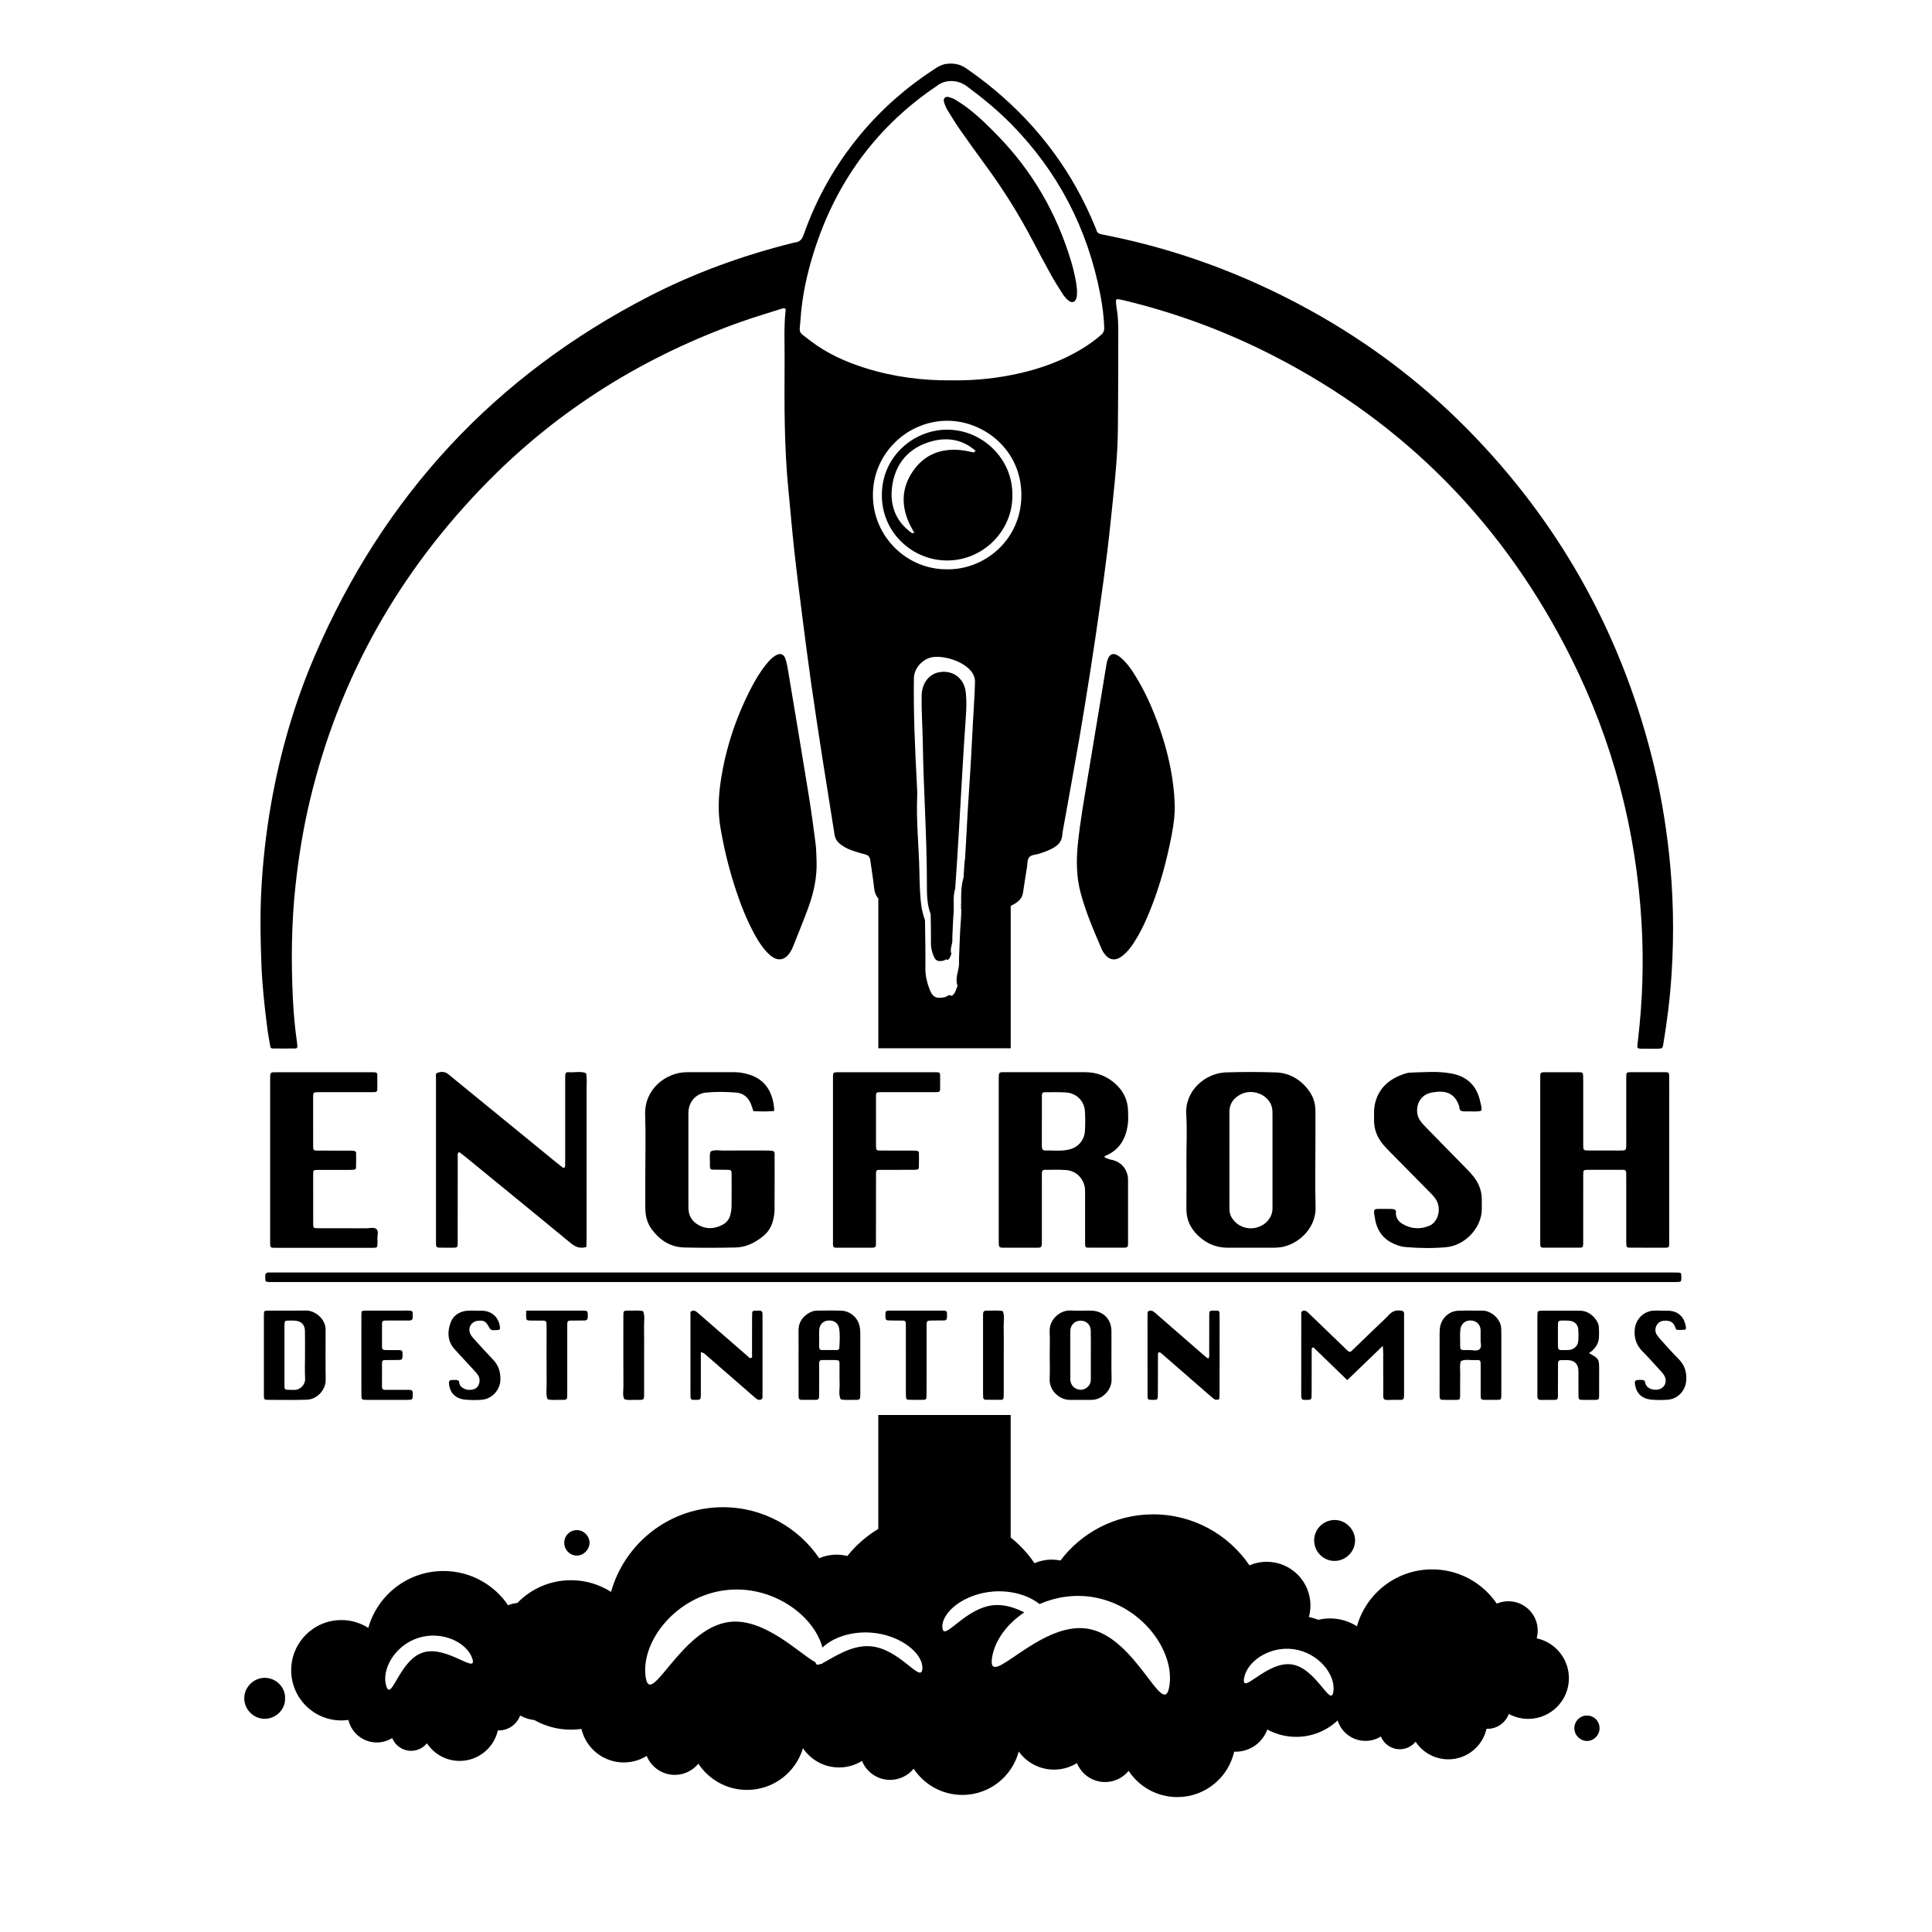<?xml version="1.0" encoding="utf-8"?>
<!-- Generator: Adobe Illustrator 26.3.1, SVG Export Plug-In . SVG Version: 6.00 Build 0)  -->
<svg version="1.1" id="Layer_1" xmlns="http://www.w3.org/2000/svg" xmlns:xlink="http://www.w3.org/1999/xlink" x="0px" y="0px"
	 viewBox="0 0 1080 1080" style="enable-background:new 0 0 1080 1080;" xml:space="preserve">
<g>
	<path d="M315.91,651.93c-0.02,0.69-0.79,1.16-1.29,0.78c-1.51-1.17-3.01-2.37-4.49-3.58c-19.18-15.67-38.35-31.34-57.53-47
		c-0.87-0.71-1.68-1.49-2.61-2.09c-1.75-1.12-3.79-0.96-5.51-0.32c-1.35,0.5-0.6,2.27-0.76,3.47c-0.02,0.16,0,0.32,0,0.48
		c0,29.89,0,59.79,0,89.68c0,0.96-0.03,1.92,0.07,2.87c0.07,0.69,0.6,1.18,1.27,1.2c2.23,0.07,4.47,0.06,6.71,0.06
		c4.46,0.01,4.08,0.22,4.08-4.18c0-15.51-0.01-31.01,0.02-46.52c0-0.87-0.4-1.89,0.78-2.81c1.29,1,2.67,2.01,3.99,3.09
		c19.54,15.98,39.11,31.93,58.58,47.99c2.55,2.11,5.09,3.01,8.58,2.03c0.04-1.67,0.11-3.4,0.11-5.12
		c0.01-27.82,0.02-55.63-0.01-83.45c0-2.85,0.33-5.73-0.28-8.57c-2.91-1.25-5.95-0.39-8.92-0.54c-2.61-0.13-2.68,0.07-2.74,2.64
		c-0.03,1.12-0.01,2.24-0.01,3.36c0,14.23,0,28.46,0,42.68C315.94,649.37,315.94,650.65,315.91,651.93z"/>
	<path d="M360.64,623.15c0.41,11.33,0.08,22.69,0.08,34.04c0,5.91,0,11.83,0,17.74c0,4.42,0.9,8.59,3.56,12.2
		c4.49,6.11,10.43,10,18.11,10.21c9.57,0.27,19.16,0.2,28.74,0.02c5.97-0.11,11.09-2.73,15.64-6.47c2.66-2.2,4.42-5.07,5.29-8.38
		c0.53-1.99,0.89-4.09,0.91-6.14c0.09-10.23,0.04-20.46,0.04-30.69c0-0.48,0.08-1.01-0.09-1.42c-0.16-0.38-0.59-0.85-0.96-0.91
		c-1.09-0.17-2.22-0.19-3.33-0.2c-7.99-0.01-15.97-0.08-23.96,0.03c-2.49,0.03-5.06-0.68-7.48,0.51c-0.8,2.49-0.16,5.05-0.35,7.57
		c-0.04,0.47,0.03,0.96,0.08,1.43c0.08,0.75,0.57,1.13,1.27,1.15c2.87,0.05,5.75,0.03,8.62,0.09c1.85,0.04,2.14,0.33,2.15,2.32
		c0.03,6.07,0.06,12.15-0.02,18.22c-0.02,1.58-0.3,3.19-0.7,4.72c-0.63,2.42-2.1,4.32-4.34,5.47c-3.86,1.99-7.92,2.61-12.01,0.84
		c-4.08-1.77-6.75-4.76-7.01-9.45c-0.07-1.28-0.06-2.56-0.06-3.83c0-15.82,0-31.64,0-47.47c0-1.28-0.04-2.56,0.07-3.83
		c0.46-5.35,4.39-9.63,9.76-10.16c5.56-0.54,11.17-0.44,16.75-0.02c4.01,0.31,6.79,2.56,8.33,6.27c0.54,1.31,0.93,2.69,1.41,4.12
		c3.86,0.19,7.65,0.31,11.65-0.08c-0.04-2.72-0.47-5.18-1.23-7.61c-2.12-6.84-6.73-11.09-13.53-12.97
		c-2.45-0.68-4.98-1.12-7.56-1.12c-8.78,0.02-17.57,0.01-26.35,0.01C372.23,599.37,360.12,608.87,360.64,623.15z"/>
	<path d="M155,711.33c-1.44,0-2.88-0.01-4.32,0.01c-0.48,0-1-0.06-1.42,0.12c-0.37,0.16-0.79,0.56-0.89,0.94
		c-0.16,0.6-0.1,1.27-0.09,1.91c0.02,2.08,0.18,2.28,2.06,2.34c1.44,0.04,2.88,0.02,4.32,0.02c129.79,0,259.58,0,389.37,0
		c129.63,0,259.26,0,388.89,0c1.44,0,2.88,0.02,4.32-0.01c2.6-0.05,2.66-0.12,2.64-2.73c-0.01-2.44-0.08-2.53-2.3-2.58
		c-1.44-0.04-2.88-0.01-4.32-0.01C673.84,711.33,414.42,711.33,155,711.33z"/>
	<path d="M779.57,676.12c-0.96-0.42-2.18-0.28-3.29-0.32c-1.12-0.04-2.24-0.01-3.36-0.01c-5.04,0.02-5.42-0.56-4.29,5.36
		c0.15,0.79,0.23,1.59,0.45,2.36c1.32,4.65,3.88,8.37,8.15,10.8c2.67,1.52,5.55,2.55,8.59,2.81c7.49,0.64,15.03,0.75,22.51,0.08
		c9.47-0.86,17.8-8.67,19.65-17.78c0.58-2.85,0.28-5.74,0.34-8.61c0.1-4.65-1.4-8.81-4.14-12.51c-1.14-1.53-2.45-2.96-3.78-4.33
		c-7.7-7.9-15.45-15.75-23.16-23.65c-1.22-1.25-2.43-2.55-3.43-3.99c-3.43-4.94-1.66-14.23,6.65-15.6c1.26-0.21,2.53-0.44,3.8-0.48
		c5.84-0.18,9.31,2.25,11.31,7.71c0.37,1.01,0.05,2.48,1.17,2.96c0.96,0.42,2.18,0.38,3.27,0.34c2.68-0.09,5.4,0.38,7.99-0.33
		c0.48-1.79-0.17-3.32-0.49-4.87c-1.86-9-7.18-14.3-16.26-15.99c-7.6-1.41-15.29-0.68-22.94-0.47c-1.1,0.03-2.22,0.35-3.27,0.7
		c-8.65,2.84-14.75,8.23-16.59,17.47c-0.52,2.63-0.27,5.41-0.34,8.13c-0.13,5.19,1.65,9.72,4.89,13.69c1.31,1.6,2.78,3.08,4.24,4.57
		c7.62,7.75,15.26,15.49,22.91,23.22c1.71,1.73,3.15,3.6,3.79,6c1.24,4.71-0.91,10.19-4.96,11.85c-5.18,2.11-10.31,1.78-15.16-1.16
		c-1.86-1.13-3.05-2.74-3.47-4.93C780.15,678.11,780.82,676.66,779.57,676.12z"/>
	<path d="M489.67,612.42c0.08-1.6,0.3-1.82,2.04-1.88c1.12-0.04,2.24-0.01,3.35-0.01c8.63,0,17.25,0,25.88,0
		c1.12,0,2.24,0.02,3.35-0.06c0.69-0.05,1.22-0.55,1.23-1.23c0.05-2.87,0.03-5.74,0-8.62c-0.01-0.71-0.51-1.13-1.22-1.19
		c-0.63-0.06-1.28-0.05-1.91-0.05c-17.89,0-35.78,0-53.67,0c-0.16,0-0.32,0-0.48,0c-2.34,0.07-2.52,0.21-2.59,2.34
		c-0.04,1.12-0.01,2.24-0.01,3.36c0,14.39,0,28.77,0,43.16c0,14.39,0,28.77,0,43.16c0,1.44,0.02,2.88,0,4.32
		c-0.02,1.15,0.44,1.77,1.67,1.77c6.71-0.01,13.42,0.02,20.13-0.01c1.88-0.01,2.21-0.36,2.22-2.25c0.03-8.31,0.01-16.62,0.02-24.94
		c0-4.8-0.02-9.59,0.02-14.39c0.01-1.63,0.32-1.93,1.96-1.94c5.91-0.03,11.82-0.01,17.73-0.02c1.12,0,2.24,0.01,3.34-0.14
		c0.35-0.05,0.89-0.58,0.9-0.9c0.09-2.87,0.11-5.75,0.06-8.62c-0.01-0.33-0.53-0.86-0.88-0.92c-0.93-0.17-1.9-0.17-2.86-0.17
		c-5.91-0.01-11.82,0.01-17.73-0.02c-2.24-0.01-2.53-0.27-2.53-2.43c-0.03-9.27-0.01-18.54-0.01-27.81
		C489.67,612.74,489.66,612.58,489.67,612.42z"/>
	<path d="M784.58,733.2c-0.65-0.6-1.31-0.49-1.93-0.58c-2.58-0.36-4.54,0.56-6.32,2.48c-2.27,2.46-4.8,4.69-7.21,7.01
		c-4.14,3.99-8.27,7.99-12.42,11.98c-1.99,1.91-1.98,2.41-4.52-0.13c-2.37-2.37-4.82-4.66-7.24-6.99c-4.6-4.43-9.21-8.86-13.8-13.3
		c-0.87-0.84-1.86-1.38-3-0.82c-1.06,0.51-0.71,1.65-0.72,2.55c-0.02,14.38,0,28.76-0.02,43.14c-0.01,4.56,0.08,4.01,4.29,3.97
		c0.92-0.01,1.46-0.57,1.48-1.5c0.04-1.28,0.05-2.55,0.05-3.83c0.01-7.35,0-14.7,0.02-22.05c0-0.72-0.27-1.64,0.95-1.97
		c6.23,6.03,12.51,12.1,18.94,18.33c6.53-6.29,12.83-12.35,19.87-19.13c0.12,2.08,0.23,3.17,0.24,4.26
		c0.02,5.59-0.08,11.19,0.03,16.78c0.23,11.62-2.11,8.76,9.71,9.14c0.16,0.01,0.32,0,0.48-0.02c0.7-0.08,1.2-0.46,1.3-1.15
		c0.11-0.79,0.12-1.59,0.12-2.39c0.01-14.38,0.01-28.76,0-43.14C784.88,734.88,785.03,733.9,784.58,733.2z"/>
	<path d="M648.61,756.09c0.51,0.38,1,0.78,1.48,1.2c8.31,7.23,16.61,14.47,24.92,21.7c1.08,0.94,2.19,1.86,3.28,2.8
		c0.95,0.82,1.99,0.88,3.27,0.39c0.06-1.04,0.19-2.14,0.19-3.25c0.01-14.22,0.01-28.43,0.01-42.65c0-0.8-0.01-1.6-0.06-2.39
		c-0.04-0.72-0.41-1.18-1.16-1.21c-0.8-0.04-1.59-0.07-2.39-0.05c-1.95,0.05-2.17,0.23-2.17,2.24c-0.03,6.87,0.01,13.74-0.03,20.61
		c-0.01,1.21,0.28,2.48-0.41,4.01c-0.97-0.48-1.65-1.08-2.34-1.68c-6.14-5.35-12.29-10.69-18.43-16.03
		c-3.01-2.62-6.02-5.25-9.03-7.87c-0.72-0.63-1.44-1.22-2.49-1.28c-0.85-0.05-1.67,0.4-1.74,1.16c-0.04,0.48-0.04,0.96-0.04,1.44
		c0,14.86-0.01,29.71,0.01,44.57c0,2.64,0.12,2.7,2.67,2.74c3.01,0.05,3.07,0,3.11-3.23c0.02-1.76,0-3.51,0.01-5.27
		c0.01-5.75,0.02-11.5,0.04-17.25C647.31,756.1,648.07,755.7,648.61,756.09z"/>
	<path d="M426.25,778.17c0-13.75,0-27.49,0-41.24c0-0.8-0.02-1.6-0.01-2.4c0.02-1.12-0.44-1.84-1.63-1.88
		c-0.96-0.03-1.92-0.01-2.87,0.03c-0.71,0.03-1.21,0.38-1.25,1.13c-0.06,1.12-0.08,2.23-0.08,3.35c-0.01,6.71,0,13.43-0.02,20.14
		c0,0.59,0.3,1.35-0.39,1.73c-0.94,0.52-1.43-0.38-1.97-0.85c-2.92-2.49-5.79-5.02-8.69-7.54c-6.51-5.66-13.02-11.32-19.53-16.98
		c-0.89-0.78-1.86-1.32-3.03-0.86c-1.16,0.47-0.8,1.61-0.8,2.49c-0.02,14.71-0.03,29.41-0.01,44.12c0,3.13,0.13,3.2,3.23,3.13
		c2.31-0.05,2.51-0.22,2.57-2.41c0.04-1.6,0.01-3.2,0.01-4.8c0-6.38,0-12.77,0-19.48c1.8,0.35,2.48,1.26,3.29,1.96
		c8.33,7.22,16.64,14.47,24.95,21.71c0.84,0.73,1.7,1.46,2.54,2.19c0.92,0.81,1.98,1.1,3.08,0.51c0.84-0.45,0.56-1.39,0.61-2.15
		C426.28,779.45,426.25,778.81,426.25,778.17z"/>
	<path d="M265.1,776.51c-1.85,0.63-3.76,0.63-5.6-0.21c-1.54-0.71-2.63-1.76-2.8-3.56c-0.1-0.98-0.79-1.3-1.67-1.32
		c-0.8-0.02-1.6-0.04-2.39-0.01c-1.27,0.06-1.72,0.57-1.66,1.78c0.28,5.25,3.55,8.7,9.17,9.23c3,0.28,6.07,0.29,9.08,0.06
		c6.2-0.47,10.36-5.89,10.5-11.11c0.12-4.41-1.01-8.11-4.09-11.31c-3.43-3.56-6.73-7.25-10.06-10.9c-0.86-0.94-1.76-1.88-2.4-2.97
		c-2.01-3.45-0.02-7.39,3.87-7.85c3.37-0.4,4.6,0.22,6.35,3.63c0.6,1.17,1.31,1.7,2.58,1.61c0.79-0.06,1.59-0.03,2.39-0.09
		c0.71-0.05,1.21-0.42,1.15-1.19c-0.46-5.51-4.06-9.16-9.5-9.59c-1.43-0.11-2.87-0.02-4.3-0.02c0-0.01,0-0.02,0-0.03
		c-1.44,0-2.88-0.09-4.3,0.02c-4.76,0.36-8.31,2.81-9.75,7.25c-1.5,4.64-1.51,9.46,1.88,13.6c0.81,0.99,1.69,1.92,2.55,2.85
		c3.13,3.4,6.27,6.8,9.41,10.2c0.87,0.94,1.73,1.87,2.21,3.09C268.75,772.36,267.57,775.67,265.1,776.51z"/>
	<path d="M306.08,782.16c2.64,0.79,5.35,0.21,8.02,0.38c0.48,0.03,0.96,0,1.43-0.02c0.91-0.05,1.49-0.49,1.52-1.44
		c0.04-1.12,0.05-2.23,0.05-3.35c0-11.82,0-23.64,0-35.45c0-4.4-0.33-4.07,4.16-4.08c1.91-0.01,3.83-0.01,5.74-0.05
		c0.92-0.02,1.46-0.53,1.54-1.46c0.03-0.32,0.02-0.64,0.02-0.96c0.07-2.84-0.08-3.06-2.78-3.08c-6.7-0.03-13.41-0.01-20.11-0.01
		c-3.65,0-7.31,0-11.53,0c0,1.77-0.04,3.03,0.02,4.28c0.03,0.7,0.51,1.15,1.22,1.21c0.79,0.07,1.59,0.06,2.39,0.07
		c2.07,0.02,4.15-0.01,6.22,0.04c0.87,0.02,1.5,0.46,1.52,1.46c0.01,0.96,0.03,1.92,0.03,2.87c0,10.54-0.05,21.08,0.03,31.62
		C305.61,776.84,305.02,779.56,306.08,782.16z"/>
	<path d="M520.2,738.2c2.55-0.06,5.1-0.04,7.65-0.05c0.98-0.01,1.38-0.63,1.51-1.49c0.05-0.31,0.02-0.64,0.03-0.96
		c0.08-2.89-0.04-3.06-2.74-3.07c-9.57-0.02-19.13-0.01-28.7,0c-0.64,0-1.28,0.02-1.9,0.11c-0.71,0.1-1.09,0.59-1.09,1.3
		c-0.01,0.95-0.03,1.91,0.07,2.86c0.07,0.67,0.52,1.15,1.25,1.2c0.79,0.05,1.59,0.07,2.39,0.08c2.07,0.02,4.14,0.02,6.22,0.04
		c0.94,0.01,1.44,0.5,1.46,1.45c0.02,0.96,0.03,1.91,0.03,2.87c0,11.65,0,23.29,0.01,34.94c0,1.27,0.02,2.55,0.1,3.82
		c0.05,0.71,0.56,1.15,1.25,1.17c2.39,0.06,4.78,0.09,7.17,0.07c2.94-0.02,3.02-0.08,3.04-2.84c0.03-6.38,0.01-12.76,0.01-19.14
		c0-0.96,0-1.91,0-2.87c0-5.74-0.02-11.49,0.02-17.23C517.97,738.57,518.32,738.25,520.2,738.2z"/>
	<path d="M359.54,733c-2.65-0.75-5.35-0.21-8.03-0.38c-0.16-0.01-0.32,0-0.48,0c-2.36,0.07-2.5,0.18-2.56,2.32
		c-0.03,1.11-0.01,2.23-0.01,3.35c0,12.27-0.04,24.54,0.03,36.81c0.01,2.34-0.58,4.74,0.47,7.02c2.3,0.89,4.7,0.23,7.05,0.42
		c0.63,0.05,1.27,0.03,1.91,0c1.83-0.08,2.07-0.34,2.13-2.35c0.04-1.11,0.01-2.23,0.01-3.35c0-6.37,0-12.75,0-19.12
		c0-5.58,0.07-11.16-0.03-16.73C359.99,738.32,360.59,735.6,359.54,733z"/>
	<path d="M560.53,732.92c-2.83-0.61-5.7-0.16-8.55-0.29c-0.32-0.01-0.64-0.01-0.96,0.03c-0.91,0.1-1.43,0.59-1.46,1.54
		c-0.02,0.64-0.03,1.28-0.03,1.92c0,14.24,0,28.47,0,42.71c0,0.8,0.03,1.6,0.08,2.39c0.05,0.73,0.49,1.22,1.2,1.23
		c3.03,0.05,6.07,0.07,9.1,0.03c0.69-0.01,1.08-0.6,1.12-1.3c0.05-0.96,0.07-1.92,0.07-2.87c0.01-6.88,0-13.76,0-20.64
		c0-5.44,0.09-10.88-0.04-16.32C561.01,738.54,561.73,735.66,560.53,732.92z"/>
	<path d="M525.4,375.71c-5.91,0.87-10.09,6.07-10.2,13.18c-0.14,8.94,0.52,17.87,0.66,26.79c0.4,25.86,2.26,51.66,2.28,77.53
		c0,5.95-0.09,12.08,2.12,17.84c0.06,5.37,0.21,10.74,0.13,16.1c-0.03,2.44,0.5,4.7,1.36,6.9c1.16,2.97,2.36,3.61,5.48,3
		c0.6-0.12,1.14-0.52,1.71-0.78c1.04,0.78,1.4-0.2,1.94-0.74c0.32-0.77,0.65-1.54,0.97-2.31c-0.96-2.48,0.33-4.79,0.52-7.18
		c0.02-0.79,0.01-1.6,0.01-2.39c0.23-4.25,0.27-8.54,0.66-12.77c0.43-4.72-0.54-9.52,0.93-14.16c0.79-10.97,1.46-21.96,2.11-32.93
		c1.26-21.17,2.35-42.35,3.86-63.5c0.31-4.3,0.4-8.64-0.02-12.93C539.15,379.37,533.07,374.59,525.4,375.71z"/>
	<path d="M558.32,695.22c0.07,1.87,0.38,2.24,2.26,2.25c6.55,0.03,13.11,0.01,19.66,0.01c0.16,0,0.32-0.01,0.48-0.02
		c1.18-0.05,1.67-0.73,1.67-1.85c0-1.12,0.02-2.24,0.02-3.36c0-9.28,0-18.55,0-27.83c0-2.88,0.01-5.76,0.01-8.64
		c0-1.09,0.37-1.84,1.61-1.84c3.99,0.02,8.01-0.17,11.98,0.13c5.74,0.43,10,4.9,10.51,10.63c0.11,1.27,0.05,2.56,0.05,3.84
		c0,8.8-0.01,17.59,0.01,26.39c0.01,2.41,0.12,2.52,2.33,2.53c6.39,0.03,12.79,0.03,19.18,0c2.22-0.01,2.5-0.3,2.5-2.48
		c0.02-11.84,0.02-23.67,0-35.51c0-0.95-0.09-1.93-0.35-2.84c-1.41-5-4.83-7.71-9.88-8.51c-0.57-0.22-1.14-0.48-1.72-0.64
		c-0.63-0.18-1.18-0.37-1.21-1.15c8.58-3.39,12.3-10.19,13.14-18.93c0.2-2.06,0.07-4.16,0.03-6.24c-0.12-5.71-2.23-10.56-6.31-14.56
		c-4.91-4.83-10.82-7.24-17.7-7.24c-14.39-0.01-28.77-0.02-43.16,0c-5.49,0.01-5.13-0.67-5.13,5.15c0,29.27,0,58.54,0,87.81
		C558.31,693.3,558.28,694.26,558.32,695.22z M582.4,626.74c0.01,0,0.01,0,0.02,0c0-4.79,0-9.59,0-14.38c0-1.13,0.47-1.81,1.66-1.8
		c3.99,0.03,8-0.14,11.97,0.15c5.82,0.43,10.09,4.79,10.44,10.58c0.22,3.66,0.22,7.36-0.02,11.02c-0.34,5.26-3.93,9.21-9.11,10.34
		c-4.42,0.96-8.91,0.4-13.37,0.46c-0.93,0.01-1.44-0.64-1.53-1.5c-0.1-0.95-0.06-1.92-0.06-2.87
		C582.4,634.73,582.4,630.74,582.4,626.74z"/>
	<path d="M735.34,620.96c-0.01-4.3-1.31-8.2-3.9-11.6c-4.61-6.07-10.75-9.64-18.36-9.88c-9.26-0.29-18.54-0.32-27.8,0
		c-11.28,0.38-23,9.96-22.16,23.51c0.52,8.44,0.1,16.95,0.1,25.42c0,9.12,0.06,18.23-0.02,27.35c-0.05,6.17,2.4,11.15,6.84,15.25
		c4.52,4.18,9.86,6.44,16.05,6.47c8.79,0.04,17.58,0.01,26.37,0c0.64,0,1.28-0.08,1.91-0.11c9.38-0.48,21.42-9.43,21.05-22.66
		c-0.36-12.62-0.08-25.27-0.08-37.9C735.34,631.52,735.34,626.24,735.34,620.96z M702,686.33c-5.52,1.28-11.3-1.43-13.79-6.28
		c-0.92-1.8-0.95-3.69-0.95-5.6c-0.01-8.64-0.01-17.27-0.01-25.91c0,0,0,0,0.01,0c0-8.96,0.02-17.91-0.01-26.87
		c-0.02-4.91,2.49-8.11,6.73-10.11c4.63-2.18,10.6-1.07,14.2,2.54c1.88,1.88,2.96,4.14,3.11,6.81c0.05,0.96,0.04,1.92,0.04,2.88
		c0,16.47,0,32.94,0,49.41c0,0.64-0.03,1.28,0,1.92C711.54,680.17,707.85,684.96,702,686.33z"/>
	<path d="M618.3,534.23c2,2.22,4.74,2.68,7.39,1.26c1.11-0.6,2.13-1.42,3.07-2.27c2.02-1.84,3.62-4.03,5.12-6.31
		c2.99-4.56,5.38-9.43,7.53-14.42c5.57-12.96,9.52-26.42,12.45-40.19c1.5-7.04,2.85-14.1,2.84-21.35c-0.1-2.24-0.14-4.48-0.32-6.71
		c-1.07-13.14-4.11-25.85-8.52-38.24c-3.59-10.1-7.91-19.88-13.66-28.97c-1.71-2.7-3.52-5.35-5.77-7.63
		c-1.11-1.13-2.32-2.23-3.67-3.05c-2.36-1.45-4.37-0.72-5.37,1.82c-0.41,1.03-0.7,2.13-0.88,3.23c-1.35,8.03-2.64,16.08-3.97,24.11
		c-2.09,12.61-4.22,25.21-6.28,37.82c-2.14,13.09-4.55,26.14-5.82,39.35c-0.84,8.8-0.68,17.57,1.58,26.19
		c2.89,11.01,7.41,21.41,11.89,31.82C616.45,531.98,617.35,533.18,618.3,534.23z"/>
	<path d="M421.87,522.42c1.85,3.37,3.89,6.61,6.49,9.46c1.3,1.42,2.69,2.75,4.42,3.64c2.68,1.37,5.31,0.88,7.41-1.28
		c1.48-1.52,2.44-3.37,3.21-5.3c2.9-7.27,5.87-14.5,8.55-21.85c3.03-8.31,4.82-16.89,4.53-25.82c-0.17-3.19-0.14-6.41-0.55-9.57
		c-1.14-8.87-2.32-17.75-3.75-26.58c-3.73-23.02-7.59-46.02-11.43-69.02c-0.42-2.51-0.82-5.06-1.57-7.48
		c-0.98-3.17-3.09-3.8-5.92-2.02c-1.92,1.21-3.41,2.88-4.83,4.62c-3.36,4.1-6.06,8.62-8.49,13.31c-8.6,16.58-14.41,34.1-17.11,52.59
		c-1.25,8.57-1.55,17.21-0.06,25.8c1.88,10.87,4.42,21.59,7.78,32.1C413.57,504.45,417.08,513.7,421.87,522.42z"/>
	<path d="M827.7,780.75c0,1.15,0.59,1.77,1.75,1.78c2.4,0.02,4.79,0.04,7.19,0.01c2.46-0.03,2.59-0.15,2.61-2.8
		c0.03-5.92,0.01-11.83,0.01-17.75c0-5.28,0-10.55,0-15.83c0-1.12-0.04-2.24-0.07-3.36c-0.12-5.83-6.06-10.17-10.33-10.14
		c-4.63,0.03-9.28-0.15-13.9,0.06c-4.73,0.22-8.76,3.81-9.82,8.46c-0.32,1.38-0.39,2.85-0.39,4.27c-0.03,11.03-0.02,22.07-0.02,33.1
		c0,0.64-0.02,1.28,0.01,1.92c0.09,1.65,0.39,2.03,1.94,2.06c2.56,0.05,5.11,0.05,7.67,0.01c1.52-0.02,1.85-0.37,1.86-2.09
		c0.04-4.16-0.04-8.32,0.05-12.47c0.05-2.37-0.43-4.77,0.36-7.1c2.41-1.2,4.98-0.47,7.48-0.57c3.73-0.14,3.61-0.23,3.6,3.66
		C827.68,769.55,827.69,775.15,827.7,780.75z M827.24,754.06c-1.43,1.52-3.9,0.6-5.9,0.62c-5.6,0.06-5.11,0.57-5.11-5.05
		c0-2.22-0.14-4.47,0.16-6.65c0.48-3.49,3.52-5.42,6.97-4.69c2.28,0.48,3.9,2.2,4.24,4.53c0.05,0.31,0.07,0.63,0.07,0.95
		c0.01,1.59,0,3.17,0,5.21C827.52,750.41,828.48,752.74,827.24,754.06z"/>
	<path d="M469.96,782.22c2.83,0.66,5.7,0.18,8.54,0.32c0.32,0.02,0.64,0,0.96-0.04c0.94-0.1,1.37-0.68,1.42-1.58
		c0.03-0.64,0.04-1.28,0.04-1.92c0-11.19,0.01-22.38-0.01-33.58c0-1.27-0.08-2.56-0.33-3.81c-1.03-5.08-5.22-8.76-10.43-8.94
		c-4.47-0.16-8.95-0.03-13.42-0.02c-1.99,0.01-3.75,0.73-5.36,1.83c-3.25,2.22-5.02,5.24-4.98,9.27c0.05,5.92,0.01,11.83,0.01,17.75
		c0,0,0.01,0,0.01,0c0,6.4,0,12.79,0,19.19c0,1.08,0.4,1.83,1.65,1.83c2.72-0.01,5.43,0.01,8.15-0.01c1.19-0.01,1.68-0.72,1.68-1.84
		c0.01-2.56,0.01-5.12,0.01-7.67c0-3.68,0.02-7.35,0.01-11.03c-0.01-1.21,0.56-1.72,1.73-1.71c2.56,0.02,5.11-0.03,7.67,0.02
		c1.56,0.03,1.98,0.45,1.99,2.01c0.04,3.84-0.09,7.68,0.06,11.51C469.47,776.61,468.63,779.5,469.96,782.22z M469.18,753.64
		c-0.04,0.67-0.68,1.04-1.37,1.05c-2.85,0.01-5.7,0.01-8.55-0.02c-1.01-0.01-1.31-0.76-1.34-1.6c-0.04-1.58-0.01-3.17-0.01-4.75
		c0.02,0,0.03,0,0.05,0c0-1.74-0.13-3.5,0.03-5.23c0.25-2.79,2.21-4.64,4.92-4.9c2.98-0.29,5.56,1.26,6.1,4.08
		C469.71,746.02,469.38,749.85,469.18,753.64z"/>
	<path d="M598.09,782.54c4-0.02,7.99-0.01,11.99,0c6.17,0.01,11.41-5.62,11.29-11.34c-0.19-9.11,0.04-18.23-0.08-27.35
		c-0.09-6.53-4.68-11.03-11.25-11.2c-3.83-0.1-7.68,0.18-11.5-0.07c-5.81-0.39-12.13,4.97-11.78,11.79
		c0.22,4.31,0.04,8.63,0.04,12.95c0,4.48,0.18,8.96-0.04,13.43C586.44,777.13,592.03,782.57,598.09,782.54z M598.3,745.71
		c0-0.8-0.05-1.61,0.05-2.39c0.4-3.09,2.84-5.14,5.93-5.05c3.1,0.09,5.34,2.22,5.45,5.48c0.13,3.99,0.04,7.98,0.05,11.97
		c0,0.64,0,1.28,0,1.92c0,4.31,0,8.62,0,12.93c0,1.28-0.08,2.52-0.86,3.65c-1.44,2.09-3.87,3.14-6.24,2.47
		c-2.35-0.66-3.84-2.23-4.27-4.66c-0.17-0.93-0.1-1.91-0.1-2.87C598.3,761.36,598.3,753.53,598.3,745.71z"/>
	<path d="M529.85,61.91c2.2,3.52,4.35,7.08,6.73,10.48c4.86,6.94,9.81,13.82,14.81,20.65c9.65,13.17,18.26,26.98,25.85,41.45
		c3.41,6.51,6.88,12.99,10.44,19.41c1.94,3.49,4.09,6.86,6.23,10.23c1.03,1.62,2.26,3.11,3.87,4.22c1.54,1.06,3.11,0.52,3.81-1.25
		c0.55-1.38,0.41-2.83,0.48-4.85c-0.12-1-0.24-2.6-0.5-4.17c-0.7-4.26-1.74-8.44-2.99-12.57c-7.93-26.15-21.14-49.21-40.13-68.93
		c-5.44-5.65-11-11.17-17.22-15.96c-2.27-1.75-4.68-3.34-7.12-4.84c-1.2-0.73-2.6-1.22-3.97-1.57c-1.65-0.42-2.86,0.84-2.51,2.44
		C528.06,58.52,528.83,60.28,529.85,61.91z"/>
	<path d="M149.38,574.46c0.44,3.49,1.12,6.94,1.69,10.41c0.12,0.71,0.53,1.22,1.22,1.23c4.31,0.04,8.62,0.05,12.93,0
		c0.71-0.01,1.07-0.58,1.02-1.31c-0.05-0.64-0.1-1.28-0.19-1.91c-1.21-8.23-1.92-16.53-2.33-24.83c-1.02-20.95-0.8-41.88,1.45-62.77
		c1.75-16.24,4.35-32.31,8.15-48.18c16.4-68.55,49.94-127.64,99.22-177.72c40.22-40.88,87.86-70.34,141.84-89.53
		c7.66-2.72,15.48-5.01,23.24-7.48c0.99-0.32,1.66,0.18,1.56,1.09c-1.08,9.57-0.5,19.18-0.57,28.77
		c-0.16,23.67-0.25,47.35,2.06,70.95c1.11,11.3,2.04,22.61,3.27,33.9c1.3,11.92,2.81,23.81,4.32,35.7c1.65,13,3.32,26,5.16,38.98
		c2,14.08,4.16,28.14,6.34,42.2c2.21,14.21,4.56,28.4,6.76,42.61c0.35,2.23,1.4,3.85,3.07,5.21c2.01,1.63,4.29,2.79,6.71,3.64
		c2.41,0.84,4.86,1.58,7.33,2.2c1.8,0.45,2.64,1.44,2.87,3.25c0.69,5.23,1.62,10.43,2.16,15.67c0.24,2.34,1.03,4.23,2.33,5.77V586
		h74v-79.62c1-0.46,1.98-0.97,2.91-1.6c2.06-1.38,3.59-3.12,3.97-5.71c0.69-4.74,1.43-9.48,2.2-14.21c0.33-2.03,0.09-4.54,1.49-5.89
		c1.21-1.17,3.53-1.16,5.34-1.75c3.19-1.03,6.37-2.11,9.16-4.05c2.07-1.44,3.38-3.26,3.68-5.88c0.32-2.85,0.91-5.68,1.41-8.51
		c2.72-15.26,5.53-30.5,8.16-45.77c2.17-12.6,4.2-25.22,6.18-37.85c1.8-11.53,3.51-23.07,5.15-34.62
		c1.53-10.76,3.03-21.53,4.35-32.31c1.22-10,2.21-20.02,3.26-30.04c1.3-12.41,2.49-24.84,2.64-37.32
		c0.21-18.39,0.17-36.79,0.24-55.19c0.02-4.64-0.17-9.27-0.97-13.86c-0.19-1.1-0.26-2.22-0.34-3.34c-0.07-0.96,0.44-1.39,1.45-1.22
		c0.94,0.16,1.88,0.37,2.81,0.59c29.01,6.93,56.82,17.24,83.35,30.8c74.19,37.93,129.53,94.66,166.78,169.05
		c23.41,46.74,36.44,96.34,39.45,148.58c1.24,21.62,0.55,43.15-1.97,64.65c-0.71,6.03-1.24,5.24,4.91,5.3
		c2.24,0.02,4.48,0.04,6.71-0.02c1.75-0.05,2.12-0.43,2.43-2.26c2.22-13.09,3.83-26.27,4.68-39.51c1.45-22.55,1.01-45.07-1.45-67.55
		c-2-18.3-5.16-36.38-9.7-54.21c-17.94-70.37-52.31-131.49-103.33-183.14c-27.84-28.18-59.43-51.35-94.48-69.83
		c-27.38-14.43-55.97-25.66-85.95-33.37c-7.89-2.03-15.82-3.83-23.82-5.36c-1.44-0.28-2.32-0.85-2.74-2.23
		c-0.23-0.76-0.58-1.49-0.88-2.23c-12.39-30.18-31.24-55.6-56.28-76.45c-5.04-4.2-10.29-8.12-15.67-11.86
		c-3.47-2.41-7.28-3.09-11.4-2.45c-2.45,0.38-4.48,1.61-6.49,2.92c-15.52,10.1-29.3,22.17-41.16,36.41
		c-13.95,16.75-24.52,35.43-31.77,55.98c-0.88,2.51-2.08,4.18-4.82,4.45c-0.32,0.03-0.63,0.11-0.94,0.19
		c-27.99,6.97-54.99,16.7-80.64,29.91c-86.32,44.45-148.46,111.57-186.84,200.72c-11.34,26.35-19.32,53.77-24.35,82.04
		c-2.97,16.71-4.86,33.52-5.7,50.47c-0.67,13.44-0.38,26.86,0.12,40.29C146.58,550.97,147.89,562.72,149.38,574.46z M543.92,403.14
		c-0.65,13.22-1.36,26.44-2.28,39.63c-0.9,12.73-1.4,25.49-2.23,38.23h-0.16c-0.21,3.22-0.42,6.44-0.64,9.66
		c-1.39,4.65-1.39,9.41-1.31,14.17c-0.03,0.29-0.06,0.58-0.09,0.86c0.08,0.77,0.06,1.54-0.01,2.3h0.14
		c0.02,2.04-0.01,4.08-0.19,6.11c-0.61,7-0.68,14.1-1.03,21.14c0,1.32,0.01,2.64-0.02,3.96c-0.3,3.95-2.33,7.79-0.82,11.89
		c-0.51,1.28-1.01,2.55-1.52,3.83c-0.84,0.89-1.41,2.52-3.04,1.23c-0.9,0.45-1.75,1.11-2.69,1.3c-4.9,1-6.8-0.06-8.61-4.98
		c-1.35-3.65-2.18-7.39-2.13-11.43c0.12-8.89-0.12-17.78-0.21-26.67c-0.8-2.21-1.41-4.45-1.87-6.72
		c-1.03-6.91-1.13-13.93-1.27-20.83c-0.3-13.88-1.81-27.73-1.23-41.63c0.09-2.23-0.07-4.47-0.18-6.7
		c-1.01-19.76-1.96-39.53-1.66-59.32c0.09-5.95,5.27-11.28,11.07-11.92c8.07-0.89,23.24,4.58,23.09,13.88
		C544.89,388.49,544.28,395.81,543.92,403.14z M529.51,318.24c-22.28,0.29-41.47-18.04-41.55-41.32
		c-0.09-23.72,19.53-41.78,41.71-41.71c20.41,0.06,41.33,16.27,41.29,41.62C570.92,301.87,550.29,318.57,529.51,318.24z
		 M447.49,178.54c0.87-12.96,3.63-25.6,7.56-37.97c11.89-37.49,33.48-67.94,65.79-90.58c0.92-0.64,1.9-1.19,2.77-1.89
		c4.66-3.79,11.7-3.72,16.88,0.13c8.87,6.6,17.39,13.57,25.12,21.47c25.99,26.54,42.31,58.16,49.39,94.58
		c1.22,6.27,2.1,12.61,2.26,19.03c0.04,1.56-0.39,2.72-1.58,3.77c-3.5,3.07-7.26,5.75-11.24,8.14
		c-10.64,6.39-22.13,10.62-34.18,13.38c-11.96,2.74-24.39,4.19-38.27,4.02c-16.31,0.17-32.57-1.92-48.39-6.91
		c-11.03-3.47-21.5-8.2-30.7-15.3C445.69,184.85,446.93,186.83,447.49,178.54z"/>
	<path d="M529.23,240.19c-18.23,0.1-36.19,14.65-36.27,36.44c-0.09,21.44,17.44,36.7,36.5,36.69c20.22-0.01,36.77-16.7,36.47-36.68
		C566.09,256.29,548.97,240.08,529.23,240.19z M544.34,252.91c-2.18-0.41-4.35-0.96-6.55-1.22c-11.36-1.33-20.91,2.17-27.46,11.69
		c-6.61,9.61-6.67,19.94-1.49,30.33c0.71,1.42,1.52,2.78,2.29,4.17c-0.44,0.05-0.88,0.1-1.32,0.15c-9.35-6.59-12.65-16-11.01-26.79
		c1.93-12.63,9.58-21.14,21.96-24.53c8.89-2.43,17.41-1.05,24.62,5.32C545.04,252.33,544.69,252.62,544.34,252.91z"/>
	<path d="M148.15,937.92c-6.33-0.07-11.69,5.24-11.61,11.54c0.07,6.15,5.18,11.32,11.33,11.36c6.7,0.04,11.79-5.6,11.49-11.55
		C159.56,943.32,154.42,937.99,148.15,937.92z"/>
	<path d="M734.63,861.54c0.28,6.21,5.3,11.1,11.54,11.03c6.15-0.07,11.27-5.19,11.33-11.34c0.06-6.28-5.34-11.69-11.63-11.54
		C739.19,849.85,734.36,855.46,734.63,861.54z"/>
	<path d="M322.44,869.58c3.75,0,7.04-3.25,7.11-7.03c0.07-3.8-3.07-7.09-6.88-7.21c-3.87-0.12-7.1,2.88-7.25,6.74
		C315.27,866.19,318.44,869.58,322.44,869.58z"/>
	<path d="M886.84,959c-3.85,0.14-6.86,3.36-6.77,7.24c0.09,3.82,3.33,7,7.12,6.97c3.8-0.03,6.94-3.22,6.97-7.07
		C894.18,962.03,890.93,958.85,886.84,959z"/>
	<path d="M859.01,915.83c0.37-1.37,0.59-2.81,0.59-4.3c0-9.07-7.35-16.42-16.42-16.42c-2.3,0-4.49,0.48-6.48,1.33
		c-7.86-11.56-21.11-19.15-36.14-19.15c-20,0-36.85,13.45-42.03,31.8c-4.35-2.77-9.51-4.38-15.04-4.38c-2.26,0-4.45,0.27-6.55,0.78
		c-1.69-0.66-3.45-1.2-5.26-1.59c0.55-2.04,0.86-4.19,0.86-6.41c0-13.5-10.94-24.44-24.44-24.44c-3.43,0-6.69,0.71-9.65,1.98
		c-11.7-17.2-31.43-28.5-53.8-28.5c-21.18,0-39.98,10.13-51.86,25.8c-1.57-0.32-3.2-0.49-4.86-0.49c-3.43,0-6.69,0.71-9.65,1.98
		c-3.69-5.42-8.18-10.26-13.3-14.34V791h-74v63.66c-6.63,4-12.51,9.14-17.32,15.16c-1.94-0.5-3.98-0.76-6.07-0.76
		c-3.43,0-6.69,0.71-9.65,1.98c-11.7-17.2-31.43-28.5-53.8-28.5c-29.78,0-54.86,20.02-62.57,47.33c-6.47-4.12-14.15-6.52-22.39-6.52
		c-11.78,0-22.41,4.88-30,12.73c-1.81,0.15-3.53,0.58-5.13,1.27c-7.86-11.56-21.11-19.15-36.14-19.15c-20,0-36.85,13.45-42.03,31.8
		c-4.35-2.77-9.51-4.38-15.04-4.38c-15.5,0-28.06,12.56-28.06,28.06c0,15.5,12.56,28.06,28.06,28.06c1.33,0,2.64-0.1,3.92-0.28
		c1.7,7.21,8.16,12.59,15.89,12.59c3.16,0,6.1-0.91,8.6-2.46c1.69,4.18,5.78,7.13,10.57,7.13c3.57,0,6.75-1.64,8.84-4.21
		c3.92,5.93,10.64,9.85,18.29,9.85c10.44,0,19.16-7.3,21.36-17.07c0.18,0.01,0.36,0.03,0.54,0.03c5.47,0,10.12-3.47,11.91-8.32
		c2.44,1.33,5.15,2.21,8.03,2.57c6.04,3.39,13,5.33,20.41,5.33c1.97,0,3.91-0.15,5.82-0.41c2.53,10.74,12.16,18.73,23.67,18.73
		c4.7,0,9.09-1.34,12.81-3.65c2.52,6.21,8.61,10.6,15.72,10.6c5.31,0,10.05-2.44,13.16-6.26c5.83,8.83,15.84,14.67,27.22,14.67
		c14.77,0,27.24-9.83,31.25-23.31c4.37,6.48,11.78,10.75,20.19,10.75c4.7,0,9.09-1.34,12.81-3.65c2.52,6.21,8.6,10.6,15.72,10.6
		c5.31,0,10.05-2.44,13.16-6.26c5.83,8.83,15.84,14.67,27.22,14.67c15.12,0,27.83-10.3,31.52-24.26
		c4.42,6.12,11.61,10.11,19.74,10.11c4.7,0,9.09-1.34,12.81-3.65c2.52,6.21,8.6,10.6,15.72,10.6c5.31,0,10.05-2.44,13.16-6.26
		c5.83,8.83,15.84,14.67,27.22,14.67c15.53,0,28.52-10.87,31.79-25.41c0.27,0.01,0.53,0.04,0.8,0.04c8.15,0,15.07-5.16,17.72-12.39
		c4.8,2.61,10.3,4.09,16.15,4.09c8.96,0,17.09-3.48,23.15-9.16c2.09,6.61,8.28,11.41,15.58,11.41c3.16,0,6.1-0.91,8.6-2.46
		c1.69,4.18,5.78,7.13,10.57,7.13c3.57,0,6.75-1.64,8.84-4.21c3.92,5.93,10.64,9.85,18.29,9.85c10.44,0,19.16-7.3,21.36-17.07
		c0.18,0.01,0.36,0.03,0.54,0.03c5.47,0,10.12-3.47,11.91-8.32c3.22,1.75,6.92,2.75,10.85,2.75c12.57,0,22.75-10.19,22.75-22.75
		C877,927.15,869.29,918.02,859.01,915.83z M236.47,923.76c-13.29,4.21-17.65,27.82-20.53,18.75c-2.88-9.07,4.65-22.71,17.94-26.93
		c13.29-4.21,27.3,2.6,30.18,11.67C266.93,936.32,249.75,919.54,236.47,923.76z M515.6,932.94c-0.66,8.43-12.56-11.39-29.05-12.67
		c-10.89-0.85-21.05,6.59-26.51,9.32c-0.32,0.41-0.76,0.59-1.32,0.6c-1.66,0.65-2.65,0.53-2.82-0.93
		c-8.79-4.64-28.48-24.96-48.14-22.59c-27.52,3.32-44.55,49.87-46.92,30.17c-2.37-19.7,17.26-44.61,44.78-47.93
		c25.74-3.1,49.25,13.77,54.14,32.09c5.4-5.33,15.8-9.24,27.38-8.34C503.63,913.96,516.26,924.51,515.6,932.94z M653.68,942.57
		c-3.2,19.58-18.26-27.64-45.62-32.11c-27.36-4.47-56.66,35.52-53.46,15.93c1.54-9.43,8.32-18.58,17.98-25.06
		c-4.89-2.42-10.66-4.5-16.67-4.06c-16.5,1.21-28.49,20.98-29.11,12.54c-0.62-8.44,12.05-18.93,28.55-20.15
		c10.52-0.77,20.04,2.42,25.73,7.02c8.91-3.89,19.26-5.61,29.86-3.88C638.31,897.28,656.88,922.99,653.68,942.57z M745.37,945.58
		c-1.36,9.42-9.51-13.17-23.31-15.16c-13.8-1.99-28.01,17.36-26.65,7.94c1.36-9.42,14.08-18.42,27.87-16.43
		C737.08,923.93,746.73,936.17,745.37,945.58z"/>
	<path d="M884.99,601.36c-0.06-1.6-0.38-1.96-1.99-1.97c-6.71-0.03-13.43-0.01-20.14-0.01c-1.12,0-1.84,0.42-1.85,1.64
		c-0.01,0.96-0.01,1.92-0.01,2.88c0,29.75,0,59.5,0,89.25c0,0.96,0.01,1.92,0.03,2.88c0.02,0.99,0.6,1.42,1.51,1.43
		c6.87,0.01,13.75,0.03,20.62,0c1.53-0.01,1.8-0.37,1.85-2.08c0.04-1.28,0.01-2.56,0.01-3.84c0-11.52-0.01-23.03,0.01-34.55
		c0-2.99,0.05-3.03,2.82-3.05c6.23-0.03,12.47-0.01,18.7-0.01c0.32,0,0.64,0.01,0.96,0.02c0.91,0.02,1.5,0.42,1.53,1.39
		c0.03,1.28,0.04,2.56,0.04,3.84c0,10.88,0,21.75,0,32.63c0,1.12-0.02,2.24,0.01,3.36c0.05,2,0.27,2.28,2.15,2.29
		c6.71,0.03,13.43,0.01,20.14,0.01c0.16,0,0.32-0.04,0.48-0.05c0.74-0.06,1.16-0.48,1.19-1.2c0.05-1.28,0.05-2.56,0.05-3.84
		c0-14.72,0-29.43,0-44.15c0-11.84,0-23.67,0-35.51c0-3.68,0.03-7.36-0.02-11.04c-0.02-2.03-0.26-2.3-2.12-2.31
		c-6.55-0.03-13.11-0.03-19.66,0c-1.98,0.01-2.15,0.23-2.21,2.25c-0.04,1.12-0.01,2.24-0.01,3.36c0,11.52-0.02,23.03,0.01,34.55
		c0.01,3.7-0.16,3.63-3.78,3.62c-5.43-0.02-10.87,0-16.3-0.01c-0.8,0-1.6-0.01-2.4-0.04c-0.92-0.04-1.5-0.52-1.54-1.45
		c-0.06-1.28-0.04-2.56-0.04-3.84c0-11.04,0-22.07,0-33.11C885.01,603.6,885.03,602.48,884.99,601.36z"/>
	<path d="M175.07,612.43c0.08-1.61,0.3-1.83,2.03-1.88c1.12-0.04,2.24-0.01,3.35-0.01c8.62,0,17.25,0,25.87,0
		c1.12,0,2.24,0.01,3.35-0.06c0.69-0.05,1.23-0.53,1.24-1.21c0.05-2.87,0.04-5.74,0.01-8.61c-0.01-0.71-0.5-1.15-1.2-1.21
		c-0.79-0.07-1.6-0.05-2.39-0.05c-17.57,0-35.13,0-52.7,0c-0.64,0-1.28,0.02-1.92,0.02c-1.23-0.01-1.65,0.72-1.67,1.81
		c-0.02,1.28-0.02,2.56-0.02,3.84c0,14.38,0,28.76,0,43.15c0,13.74,0,27.49,0,41.23c0,2.08,0.02,4.15,0,6.23
		c-0.01,1.1,0.34,1.85,1.6,1.83c0.64-0.01,1.28,0.02,1.92,0.02c17.73,0,35.45,0,53.18,0c0.48,0,0.96,0.01,1.44-0.01
		c1.58-0.08,1.78-0.3,1.84-2.06c0.03-0.96,0.08-1.92,0-2.87c-0.16-1.86,0.85-4.16-0.55-5.49c-1.39-1.31-3.66-0.45-5.54-0.47
		c-9.26-0.06-18.52-0.02-27.79-0.04c-1.66,0-2.03-0.35-2.04-1.91c-0.03-9.59-0.03-19.18-0.01-28.76c0-1.61,0.33-1.92,1.98-1.92
		c5.91-0.03,11.82-0.01,17.73-0.02c1.12,0,2.24,0.01,3.34-0.14c0.35-0.05,0.89-0.58,0.9-0.91c0.09-2.87,0.11-5.75,0.05-8.62
		c-0.01-0.32-0.54-0.85-0.89-0.92c-0.93-0.17-1.9-0.17-2.86-0.17c-5.91-0.01-11.82,0.01-17.73-0.02c-2.24-0.01-2.53-0.27-2.53-2.43
		c-0.03-9.27-0.01-18.54-0.01-27.81C175.07,612.75,175.06,612.59,175.07,612.43z"/>
	<path d="M938.25,759.59c-3.4-3.37-6.53-7-9.76-10.54c-0.85-0.94-1.66-1.93-2.37-2.98c-1.75-2.58-0.35-7.49,4.03-7.78
		c2.82-0.19,5.06,0.41,6.2,3.27c0.28,0.72,0.38,1.75,1.28,1.83c1.4,0.13,2.84,0.04,4.25-0.09c0.53-0.05,0.64-0.68,0.58-1.14
		c-0.76-6.09-4.4-9-9.11-9.43c-1.58-0.15-3.19-0.02-4.78-0.02c0-0.02,0-0.04,0-0.06c-1.44,0-2.88-0.09-4.31,0.01
		c-5.64,0.39-9.98,4.93-10.44,10.6c-0.39,4.75,0.91,8.74,4.33,12.16c3.38,3.39,6.54,6.99,9.77,10.52c0.86,0.94,1.76,1.89,2.39,2.97
		c2.12,3.66-0.07,7.73-4.22,7.95c-1.45,0.08-2.84-0.09-4.15-0.85c-1.35-0.78-2.1-1.9-2.35-3.41c-0.16-1-0.89-1.21-1.74-1.21
		c-0.8,0-1.6-0.03-2.39,0.02c-1.2,0.07-1.69,0.68-1.56,1.87c0.59,5.42,3.75,8.65,9.34,9.14c3.01,0.26,6.07,0.27,9.08,0.03
		c5.7-0.45,9.88-5.09,10.29-10.73C942.97,766.96,941.69,763,938.25,759.59z"/>
	<path d="M202.02,779.27c0.01,3.22,0.05,3.26,3.08,3.27c7.5,0.02,15,0.01,22.5,0c0.64,0,1.28-0.02,1.91-0.09
		c0.71-0.08,1.12-0.53,1.17-1.25c0.05-0.63,0.07-1.27,0.06-1.91c-0.03-1.98-0.29-2.28-2.11-2.34c-1.43-0.05-2.87-0.01-4.31-0.02
		c-3.03,0-6.06-0.02-9.1,0c-1.21,0.01-1.7-0.6-1.69-1.76c0.02-4.47,0.01-8.94,0.02-13.41c0-0.95,0.5-1.46,1.45-1.47
		c2.55-0.02,5.11,0,7.66-0.05c2.16-0.04,2.33-0.27,2.37-2.59c0.01-0.48-0.01-0.96-0.01-1.44c0-0.98-0.54-1.45-1.46-1.47
		c-2.71-0.04-5.42-0.05-8.14-0.05c-1.1,0-1.88-0.36-1.88-1.59c-0.01-4.47,0-8.94,0.01-13.41c0-1.3,0.88-1.5,1.92-1.5
		c4.47,0,8.94-0.01,13.4-0.02c1.1,0,1.82-0.47,1.85-1.67c0.01-0.8,0-1.6,0-2.39c0-1-0.62-1.36-1.5-1.44
		c-0.32-0.03-0.64-0.04-0.96-0.04c-7.98,0-15.96-0.02-23.93,0.01c-2.21,0.01-2.31,0.12-2.31,2.56c-0.03,7.34-0.01,14.69-0.01,22.04
		S202,771.92,202.02,779.27z"/>
	<path d="M882.31,765.56c0.1,1.27,0.05,2.56,0.05,3.84c0.01,3.68-0.02,7.36,0.02,11.04c0.02,1.65,0.4,2.06,1.91,2.09
		c2.56,0.05,5.11,0.05,7.67,0.01c1.57-0.02,1.94-0.38,1.95-2c0.04-4.8,0.03-9.6,0.02-14.39c-0.01-6.64-0.02-6.65-5.71-9.73
		c3.23-2.14,5.39-4.95,5.62-8.88c0.1-1.75,0.04-3.51-0.03-5.27c-0.07-1.99-0.91-3.71-2.15-5.22c-2.24-2.73-5.06-4.37-8.67-4.38
		c-7.19-0.02-14.38-0.01-21.58,0c-0.31,0-0.63,0.09-0.94,0.12c-0.59,0.04-0.89,0.52-0.95,0.93c-0.13,0.94-0.11,1.91-0.11,2.87
		c-0.01,13.91,0,27.83,0,41.74c0,0.8,0.01,1.6,0.01,2.4c0.01,1.13,0.52,1.81,1.7,1.82c2.56,0.02,5.11,0.04,7.67,0
		c1.81-0.03,2.09-0.31,2.11-2.33c0.04-5.12,0.02-10.24,0.02-15.35c-0.01-4.99-0.34-4.57,4.74-4.57c0.64,0,1.28,0.03,1.91,0.13
		C880.32,760.83,882.07,762.7,882.31,765.56z M878.04,754.48c-0.61,0.16-1.26,0.21-1.9,0.21c-5.64,0-5.24,0.72-5.25-4.98
		c0-1.12,0-2.23,0-3.35c0,0,0.01,0,0.01,0c0-2.07-0.04-4.15,0.01-6.22c0.04-1.51,0.45-1.92,2.05-1.94c1.59-0.02,3.2-0.05,4.77,0.16
		c2.58,0.35,4.34,2.19,4.54,4.78c0.16,2.06,0.14,4.15,0.02,6.22C882.15,751.93,880.49,753.84,878.04,754.48z"/>
	<path d="M182.06,771.59c-0.14-9.42-0.05-18.84-0.04-28.26c0.01-6.26-6.15-10.78-10.8-10.72c-7.18,0.1-14.36,0-21.54,0.03
		c-1.94,0.01-2.15,0.24-2.16,2.26c-0.02,7.5-0.01,15.01-0.01,22.51c0,7.66-0.01,15.33,0.01,22.99c0.01,1.76,0.3,2.1,1.85,2.11
		c7.34,0.03,14.68,0.18,22.02-0.05C177.91,782.27,182.13,776.2,182.06,771.59z M164.26,776.97c-5.87-0.18-5.23,0.68-5.24-4.97
		c-0.02-9.9-0.01-19.8,0-29.71c0-0.96-0.03-1.92,0.06-2.87c0.06-0.7,0.54-1.16,1.25-1.17c1.59-0.04,3.2-0.12,4.78,0.02
		c3.29,0.29,5.27,2.27,5.35,5.57c0.11,4.63,0.03,9.26,0.03,13.89c0,0,0.01,0,0.01,0c0,4.31-0.18,8.63,0.06,12.93
		C170.73,774,167.9,777.08,164.26,776.97z"/>
</g>
</svg>
